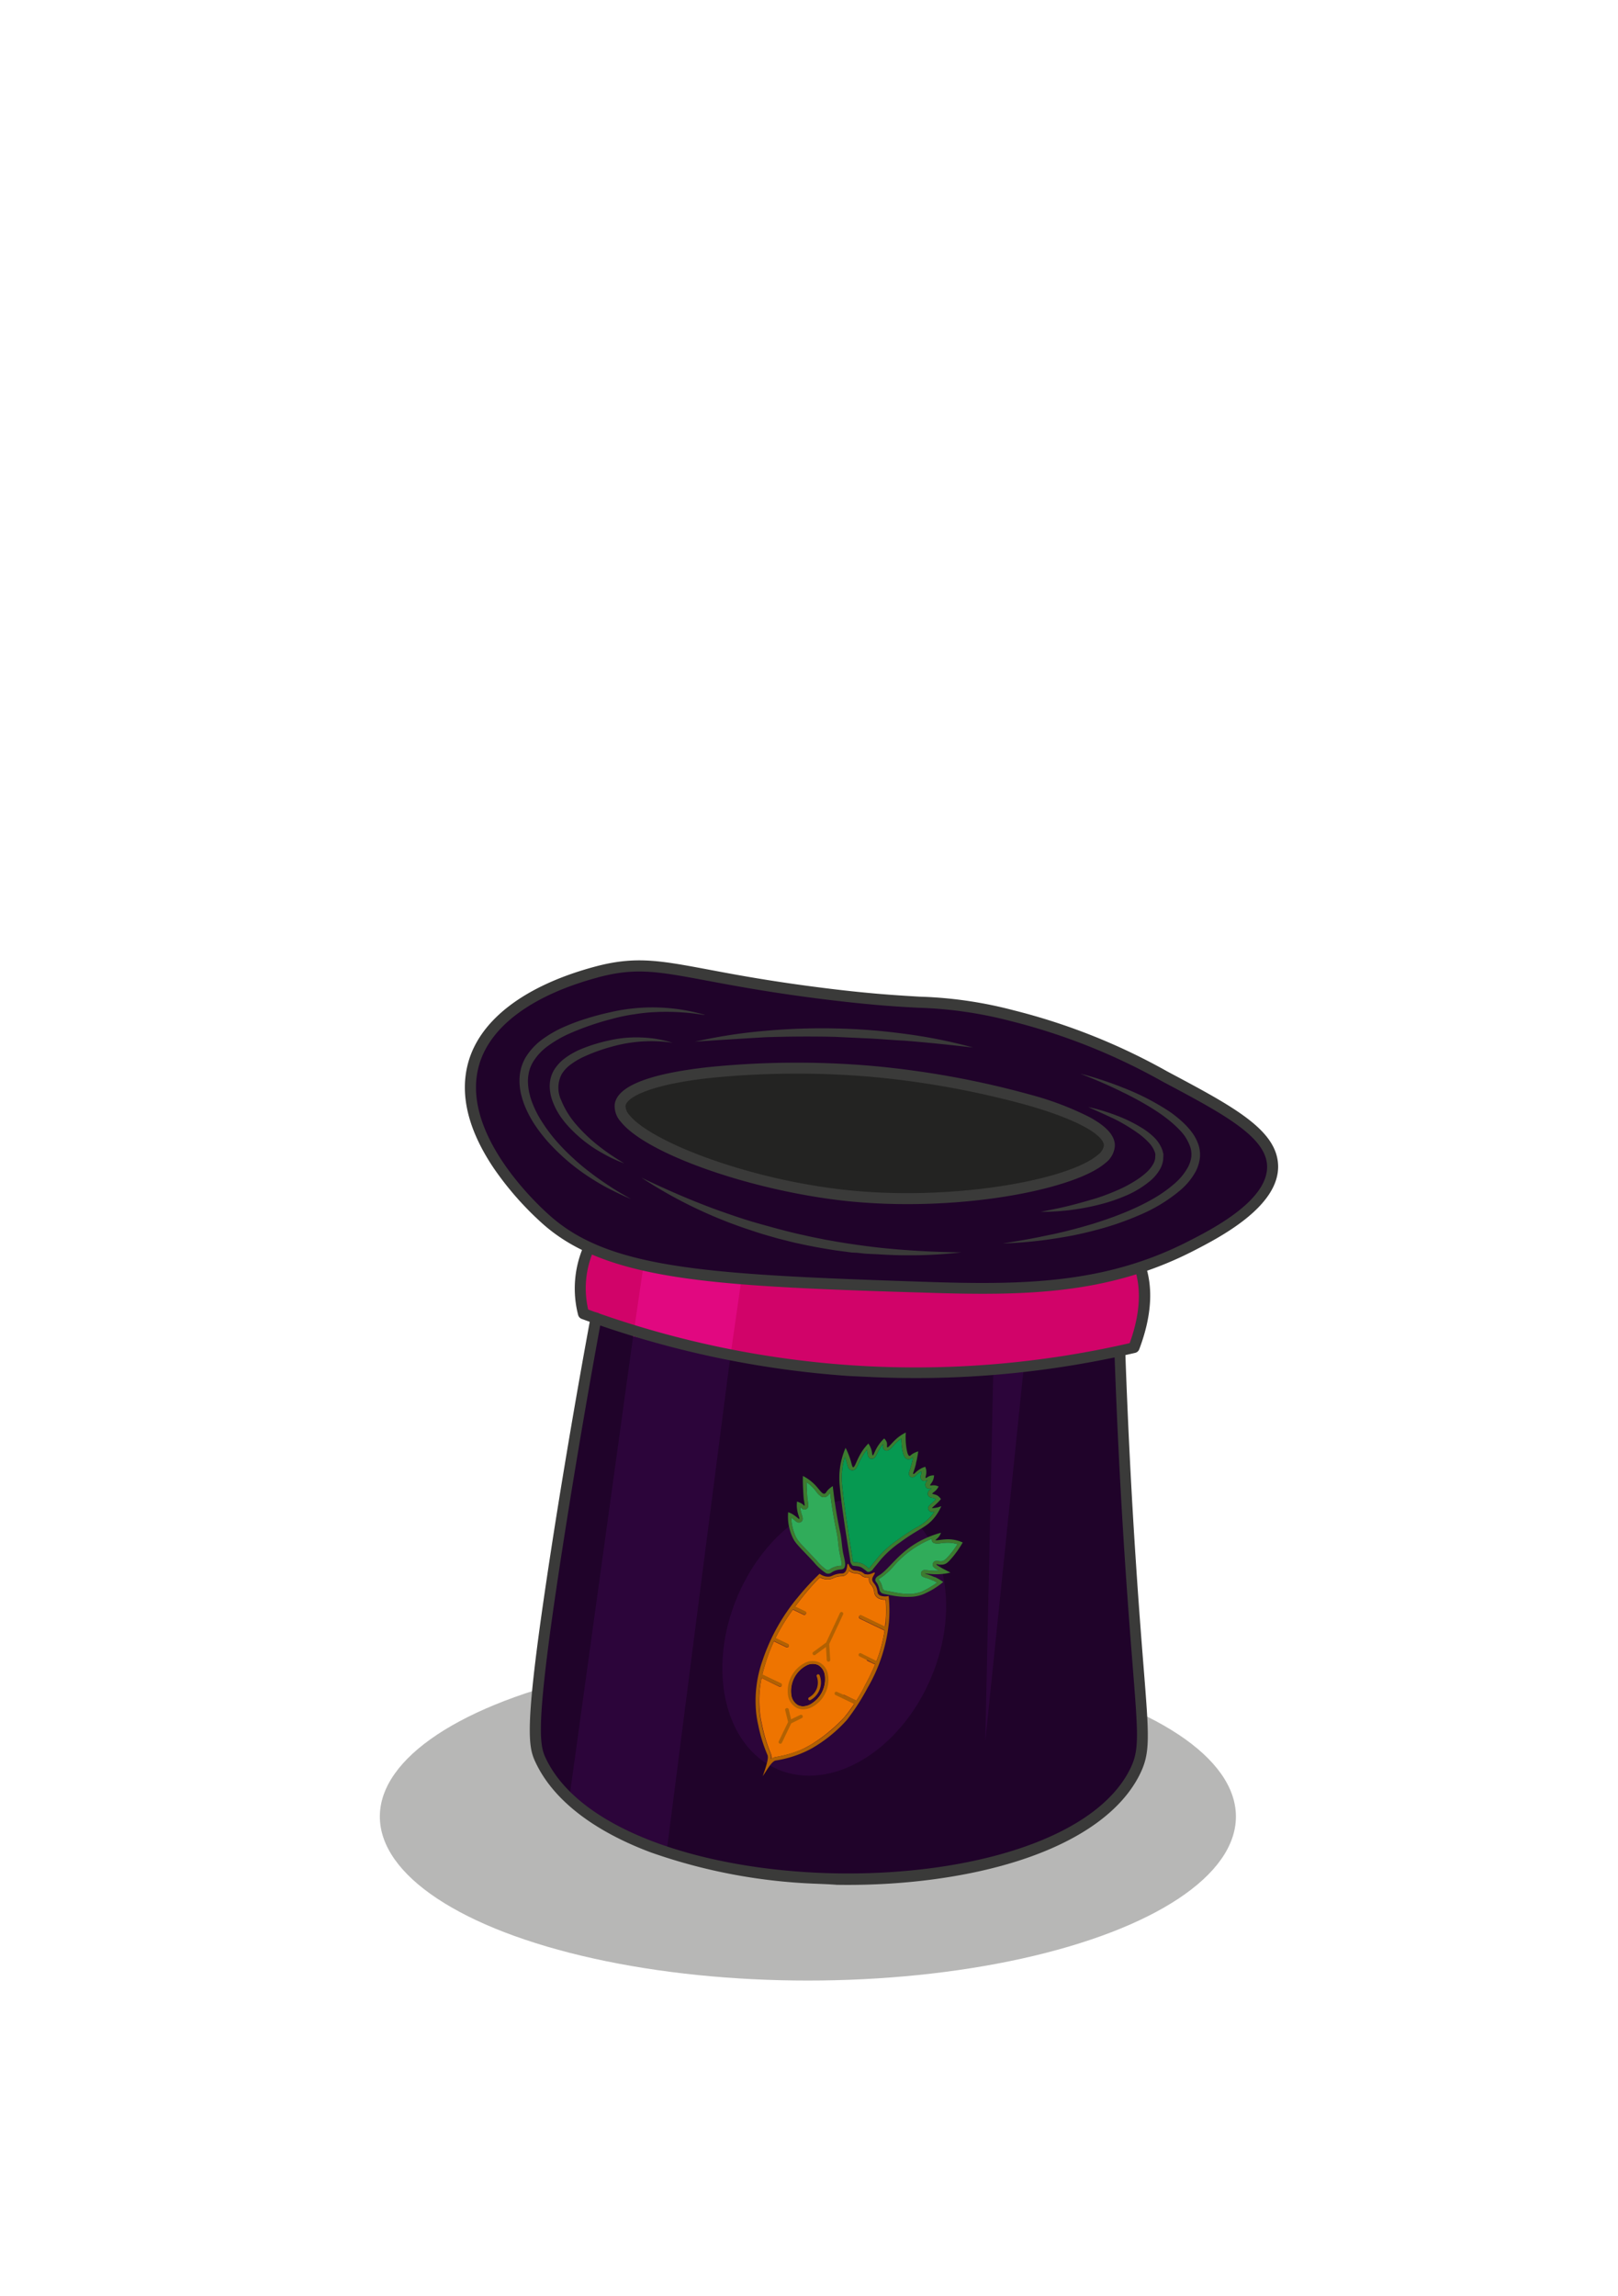 <?xml version="1.0" encoding="UTF-8" standalone="no"?>
<svg
   xmlns:osb="http://www.openswatchbook.org/uri/2009/osb"
   xmlns:dc="http://purl.org/dc/elements/1.1/"
   xmlns:cc="http://creativecommons.org/ns#"
   xmlns:rdf="http://www.w3.org/1999/02/22-rdf-syntax-ns#"
   xmlns:svg="http://www.w3.org/2000/svg"
   xmlns="http://www.w3.org/2000/svg"
   xmlns:sodipodi="http://sodipodi.sourceforge.net/DTD/sodipodi-0.dtd"
   xmlns:inkscape="http://www.inkscape.org/namespaces/inkscape"
   viewBox="0 0 279.685 396.85"
   version="1.1"
   id="svg114"
   sodipodi:docname="a22.svg"
   inkscape:version="1.0.2 (e86c870879, 2021-01-15)"
   width="74mm"
   height="105mm"
   inkscape:export-filename="/home/l3d/Downloads/r2r-Design/testanima/a08.png"
   inkscape:export-xdpi="175.74055"
   inkscape:export-ydpi="175.74055">
  <title
     id="title3954">C3WOC DiVOC Animation</title>
  <sodipodi:namedview
     pagecolor="#ffffff"
     bordercolor="#666666"
     borderopacity="1"
     objecttolerance="10"
     gridtolerance="10"
     guidetolerance="10"
     inkscape:pageopacity="0"
     inkscape:pageshadow="2"
     inkscape:window-width="3836"
     inkscape:window-height="2105"
     id="namedview116"
     showgrid="false"
     inkscape:zoom="4.7894342"
     inkscape:cx="163.3135"
     inkscape:cy="238.98766"
     inkscape:window-x="2560"
     inkscape:window-y="53"
     inkscape:window-maximized="0"
     inkscape:current-layer="layer2"
     units="mm" />
  <defs
     id="defs4">
    <linearGradient
       id="linearGradient3475"
       osb:paint="solid">
      <stop
         style="stop-color:#ff0000;stop-opacity:1;"
         offset="0"
         id="stop3473" />
    </linearGradient>
    <style
       id="style2">.a{fill:#181716;opacity:0.31;}.b{fill:#20032a;}.c{fill:#d10369;}.d{fill:#494546;}.e{fill:#232322;}.f{fill:#3a3a39;}.g{fill:#2c053a;}.h{fill:#e10880;}.i{fill:#5e5a5c;}.j{fill:#737172;}.k{fill:#ee7400;}.l{fill:#3d7c2f;}.m{fill:#b26102;}.n{fill:#30ac5a;}.o{fill:#069951;}</style>
  </defs>
  <g
     inkscape:groupmode="layer"
     id="layer2"
     inkscape:label="bg"
     style="display:inline">
    <ellipse
       class="a"
       cx="139.649"
       cy="313.959"
       rx="73.99"
       ry="28.34"
       id="ellipse6"
       style="opacity:0.31;fill:#181716" />
    <g
       id="g3934"
       inkscape:transform-center-x="18.75037"
       inkscape:transform-center-y="-80.276101"
       transform="rotate(2.676,168.397,368.959)">
      <path
         class="b"
         d="m 96.499,231.049 c -1.22,8.91 -2.81,21.15 -4.43,35.76 -3.89,35.09 -2.92,38.31 -1.67,40.75 13.44,26.25 91.4,23.49 102.84,-2.63 2.11,-4.82 0.77,-7.7 -2.4,-35.48 -1.76,-15.53 -2.9,-28.33 -3.61,-37"
         id="path8"
         style="fill:#20032a" />
      <path
         class="c"
         d="m 94.509,219.479 a 17.64,17.64 0 0 0 -0.2,10.9 166.61,166.61 0 0 0 95.34,1.43 c 1.49,-4.6 2.26,-10 0.05,-14.84 -10.76,-23.6 -86.05,-21.26 -95.19,2.51 z"
         id="path10"
         style="fill:#d10369" />
      <path
         class="d"
         d="m 141.309,201.409 c 19.76,-0.6 42.12,4.1 47.53,15.95 l 0.21,0.5 c 0.55,-0.3 1.14,-0.56 1.72,-0.82 l -0.21,-0.47 c -2.64,-5.79 -9.14,-10.44 -18.79,-13.44 -8.57,-2.67 -19.4,-3.95 -30.52,-3.61 -11.12,0.34 -21.65,2.24 -29.94,5.36 -8.72,3.29 -14.62,7.8 -17.18,13.11 0.56,0.28 1.12,0.56 1.71,0.82 5.38,-11.21 26.47,-16.82 45.47,-17.4 z"
         id="path12"
         style="fill:#494546" />
      <path
         class="b"
         d="m 93.819,171.269 c -3.08,1 -18,5.73 -20.49,16.9 -2.84,12.47 11.61,24.5 13.84,26.3 11.28,9.12 29.55,9.06 65.63,8.58 18.43,-0.24 32.1,-1.32 46,-9.35 4.63,-2.66 13.74,-8 13.31,-14.38 -0.38,-5.63 -8.12,-9.29 -19.29,-14.58 a 106.66,106.66 0 0 0 -26.81,-9.27 c -12.75,-2.59 -14.07,-0.76 -34,-2.4 -23.92,-1.96 -28,-5.06 -38.19,-1.8 z"
         id="path14"
         style="fill:#20032a" />
      <path
         class="e"
         d="m 138.819,207.829 c 21.6,1.26 45,-5.18 44.95,-10.68 -0.05,-5.5 -24,-10.2 -41.34,-11 -18.53,-0.8 -43,2.27 -43.46,7.85 -0.43,5.33 20.64,12.72 39.85,13.83 z"
         id="path16"
         style="fill:#232322" />
      <path
         class="f"
         d="m 144.439,208.939 c -1.89,0 -3.79,-0.05 -5.67,-0.16 -16.41,-1 -34.9,-6.5 -39.57,-11.87 a 4,4 0 0 1 -1.19,-2.94 c 0.26,-3.12 5.55,-5.54 15.75,-7.17 a 151.15,151.15 0 0 1 28.7,-1.54 155.15,155.15 0 0 1 27.35,3.7 52.52,52.52 0 0 1 10.33,3.39 c 3.06,1.5 4.56,3.06 4.57,4.8 a 4.13,4.13 0 0 1 -1.52,3 c -4.73,4.45 -21.53,8.79 -38.75,8.79 z m -5.56,-2.05 c 18.28,1.06 38.14,-3.51 43,-8.14 a 2.51,2.51 0 0 0 0.93,-1.59 c 0,-1.52 -3.55,-4 -13.44,-6.36 a 153.88,153.88 0 0 0 -27,-3.65 149.62,149.62 0 0 0 -28.32,1.52 c -10.26,1.65 -14,4 -14.16,5.46 a 2.41,2.41 0 0 0 0.72,1.53 c 3.92,4.48 21.1,10.23 38.27,11.23 z"
         id="path18"
         style="fill:#3a3a39" />
      <path
         class="g"
         d="m 103.149,232.899 16.86,3.7 q -3.53,43 -7,86 a 67.06,67.06 0 0 1 -17.25,-8.33 z"
         id="path20"
         style="fill:#2c053a" />
      <path
         class="g"
         d="m 165.519,236.529 1.62,64.37 q 1.81,-32.28 3.61,-64.54 z"
         id="path22"
         style="fill:#2c053a" />
      <path
         class="f"
         d="m 139.129,326.889 a 96.64,96.64 0 0 1 -28.86,-4.08 c -10.26,-3.31 -17.45,-8.43 -20.72,-14.81 -0.71,-1.39 -1.28,-3 -1.19,-8.59 0.1,-6.16 1,-16.55 2.77,-32.71 1.33,-11.94 2.82,-24 4.43,-35.78 a 0.95,0.95 0 1 1 1.88,0.26 c -1.61,11.78 -3.1,23.81 -4.42,35.73 -3.69,33.27 -3,37.78 -1.78,40.22 3,5.92 9.81,10.72 19.61,13.87 9,2.89 20.23,4.28 31.76,3.93 11.53,-0.35 22.57,-2.39 31.31,-5.77 9.49,-3.67 15.87,-8.72 18.45,-14.62 1.45,-3.29 1.13,-5.77 -0.37,-17.65 -0.56,-4.45 -1.26,-10 -2.1,-17.34 -1.4,-12.34 -2.62,-24.79 -3.61,-37 a 1,1 0 0 1 0.87,-1 1,1 0 0 1 1,0.87 c 1,12.2 2.2,24.63 3.61,37 0.83,7.35 1.53,12.87 2.09,17.31 1.56,12.31 1.88,14.88 0.23,18.66 -2.79,6.36 -9.53,11.76 -19.51,15.62 -8.93,3.45 -20.28,5.55 -31.94,5.9 -1.16,-0.04 -2.33,-0.02 -3.51,-0.02 z"
         id="path24"
         style="fill:#3a3a39" />
      <path
         class="f"
         d="m 112.799,177.819 a 40.11,40.11 0 0 0 -8.12,-0.15 31.7,31.7 0 0 0 -4,0.58 30.76,30.76 0 0 0 -3.88,1 47.64,47.64 0 0 0 -7.46,3 20.42,20.42 0 0 0 -3.29,2.14 9.59,9.59 0 0 0 -2.45,2.85 6.17,6.17 0 0 0 -0.63,1.71 7.42,7.42 0 0 0 -0.12,1.83 10,10 0 0 0 0.31,1.86 l 0.14,0.46 a 3.53,3.53 0 0 0 0.15,0.46 l 0.17,0.45 0.19,0.45 a 18.43,18.43 0 0 0 2,3.4 27.38,27.38 0 0 0 2.56,3.05 36.27,36.27 0 0 0 2.95,2.72 38.49,38.49 0 0 0 3.23,2.44 c 1.11,0.77 2.26,1.48 3.43,2.17 1.17,0.69 2.38,1.31 3.6,1.93 -1.29,-0.46 -2.55,-1 -3.79,-1.56 -1.24,-0.56 -2.45,-1.22 -3.64,-1.91 a 36.5,36.5 0 0 1 -6.62,-5 26.65,26.65 0 0 1 -2.8,-3.1 19.09,19.09 0 0 1 -2.21,-3.6 l -0.22,-0.49 -0.19,-0.5 c -0.14,-0.33 -0.23,-0.69 -0.34,-1 a 11.13,11.13 0 0 1 -0.38,-2.15 8.8,8.8 0 0 1 0.13,-2.23 7.86,7.86 0 0 1 0.77,-2.13 11,11 0 0 1 2.85,-3.29 19.72,19.72 0 0 1 3.58,-2.25 34.58,34.58 0 0 1 3.83,-1.62 c 1.3,-0.48 2.61,-0.88 3.93,-1.24 a 32.33,32.33 0 0 1 16.34,-0.32 z"
         id="path26"
         style="fill:#3a3a39" />
      <path
         class="f"
         d="m 107.509,182.859 a 25.16,25.16 0 0 0 -10.42,1.15 30.79,30.79 0 0 0 -4.83,2 12.38,12.38 0 0 0 -2.11,1.38 5.91,5.91 0 0 0 -1.54,1.79 5.09,5.09 0 0 0 0.13,4.51 15.06,15.06 0 0 0 2.89,4.18 c 0.6,0.63 1.23,1.22 1.9,1.8 0.67,0.58 1.35,1.11 2.07,1.62 0.72,0.51 1.46,1 2.22,1.46 0.76,0.46 1.53,0.9 2.32,1.33 a 26.51,26.51 0 0 1 -2.52,-0.95 c -0.82,-0.37 -1.62,-0.78 -2.42,-1.21 a 23.34,23.34 0 0 1 -4.41,-3.21 17.42,17.42 0 0 1 -1.88,-2 12.19,12.19 0 0 1 -1.48,-2.4 9.44,9.44 0 0 1 -0.52,-1.35 8.74,8.74 0 0 1 -0.26,-1.46 6.06,6.06 0 0 1 0.09,-1.53 5.38,5.38 0 0 1 0.53,-1.47 7.59,7.59 0 0 1 1.93,-2.23 13.51,13.51 0 0 1 2.4,-1.5 28,28 0 0 1 5.14,-1.85 20.75,20.75 0 0 1 5.42,-0.72 20.47,20.47 0 0 1 5.35,0.66 z"
         id="path28"
         style="fill:#3a3a39" />
      <path
         class="f"
         d="m 178.119,184.899 a 59.93,59.93 0 0 1 7.76,2.16 41.92,41.92 0 0 1 7.4,3.33 19.19,19.19 0 0 1 3.36,2.42 12,12 0 0 1 1.45,1.56 7.71,7.71 0 0 1 1.07,1.93 5.45,5.45 0 0 1 0.32,2.27 7.06,7.06 0 0 1 -0.56,2.19 11.49,11.49 0 0 1 -2.53,3.44 27.44,27.44 0 0 1 -6.81,4.61 50.56,50.56 0 0 1 -7.56,3 c -1.29,0.41 -2.58,0.77 -3.89,1.1 -0.66,0.15 -1.31,0.31 -2,0.45 l -1,0.21 -1,0.2 a 76.84,76.84 0 0 1 -8,1.08 c 2.63,-0.54 5.24,-1.12 7.82,-1.81 l 1,-0.25 1,-0.28 c 0.64,-0.17 1.27,-0.37 1.91,-0.56 l 1.9,-0.61 c 0.63,-0.22 1.26,-0.42 1.89,-0.65 l 0.93,-0.35 0.93,-0.36 c 0.31,-0.11 0.61,-0.24 0.92,-0.37 0.31,-0.13 0.61,-0.24 0.91,-0.38 1.22,-0.52 2.42,-1.08 3.58,-1.69 a 34.67,34.67 0 0 0 3.39,-2 22.27,22.27 0 0 0 3,-2.41 10.4,10.4 0 0 0 2.22,-3 5.6,5.6 0 0 0 0.46,-1.68 4.22,4.22 0 0 0 -0.22,-1.68 7.73,7.73 0 0 0 -2.07,-3 16.38,16.38 0 0 0 -1.47,-1.25 c -0.51,-0.4 -1.05,-0.77 -1.6,-1.13 -1.1,-0.71 -2.26,-1.35 -3.43,-1.95 -1.17,-0.6 -2.39,-1.17 -3.62,-1.69 -2.41,-1.06 -4.92,-2 -7.46,-2.85 z"
         id="path30"
         style="fill:#3a3a39" />
      <path
         class="f"
         d="m 179.789,190.599 a 33,33 0 0 1 4.85,1.2 25.89,25.89 0 0 1 4.64,2 12.1,12.1 0 0 1 2.13,1.5 6,6 0 0 1 1.6,2.3 c 0,0.12 0.07,0.24 0.1,0.36 l 0.05,0.19 v 0.19 a 2.33,2.33 0 0 1 0,0.38 v 0.39 a 4.69,4.69 0 0 1 -0.37,1.45 7.44,7.44 0 0 1 -1.62,2.22 16.82,16.82 0 0 1 -4.16,2.82 30.44,30.44 0 0 1 -4.72,1.82 40.94,40.94 0 0 1 -9.85,1.66 c 1.61,-0.4 3.22,-0.79 4.8,-1.26 1.58,-0.47 3.14,-1 4.67,-1.53 a 38.53,38.53 0 0 0 4.45,-2 21,21 0 0 0 2,-1.23 13.17,13.17 0 0 0 1.83,-1.46 6,6 0 0 0 1.32,-1.75 3,3 0 0 0 0.26,-0.94 v -0.23 c 0,-0.08 0,-0.16 0,-0.23 v -0.12 -0.12 l -0.06,-0.23 a 4.69,4.69 0 0 0 -1.2,-1.76 12.18,12.18 0 0 0 -1.84,-1.46 31.39,31.39 0 0 0 -4.28,-2.32 c -1.52,-0.62 -3.05,-1.23 -4.6,-1.84 z"
         id="path32"
         style="fill:#3a3a39" />
      <path
         class="f"
         d="m 103.219,206.399 c 4.42,1.88 8.89,3.58 13.44,5 2.29,0.69 4.57,1.37 6.89,1.91 2.32,0.54 4.64,1.07 7,1.51 1.17,0.2 2.34,0.42 3.52,0.59 0.59,0.08 1.17,0.19 1.76,0.26 l 1.77,0.23 q 3.56,0.42 7.12,0.66 c 4.76,0.29 9.54,0.32 14.34,0.16 a 80.43,80.43 0 0 1 -14.39,1 h -1.81 c -0.6,0 -1.2,-0.06 -1.8,-0.09 h -0.91 l -0.9,-0.08 -1.8,-0.15 q -3.61,-0.37 -7.18,-1 c -0.59,-0.1 -1.18,-0.23 -1.77,-0.35 l -0.89,-0.18 c -0.3,-0.06 -0.59,-0.12 -0.89,-0.2 -1.17,-0.28 -2.35,-0.54 -3.51,-0.88 l -1.74,-0.49 c -0.58,-0.17 -1.16,-0.34 -1.74,-0.53 -1.15,-0.35 -2.29,-0.75 -3.42,-1.16 a 78.61,78.61 0 0 1 -13.09,-6.21 z"
         id="path34"
         style="fill:#3a3a39" />
      <path
         class="f"
         d="m 111.389,182.489 a 88.23,88.23 0 0 1 11.85,-2.41 108.66,108.66 0 0 1 12.08,-1 104.34,104.34 0 0 1 12.12,0.36 87.65,87.65 0 0 1 12,1.82 c -4,-0.27 -8,-0.51 -12,-0.63 -2,0 -4,-0.1 -6,-0.1 -1,0 -2,0 -3,0 h -1.5 -1.5 q -6,0.15 -12,0.63 c -4.06,0.44 -8.05,0.86 -12.05,1.33 z"
         id="path36"
         style="fill:#3a3a39" />
      <path
         class="h"
         d="m 103.069,233.849 16.94,2.75 1.29,-13.44 -17,-1.8 z"
         id="path38"
         style="fill:#e10880" />
      <path
         class="f"
         d="m 133.559,224.179 c -23.3,0 -37.56,-1.36 -47,-9 a 53.64,53.64 0 0 1 -9,-9.33 c -4.69,-6.36 -6.44,-12.39 -5.18,-17.92 1.71,-7.54 9.22,-13.79 21.13,-17.59 v 0 c 6.83,-2.18 11.11,-1.59 19.62,-0.4 4.69,0.66 10.52,1.47 18.87,2.15 8.58,0.71 13.68,0.77 17.78,0.82 a 71.94,71.94 0 0 1 16.38,1.6 107.39,107.39 0 0 1 27.06,9.34 c 11.69,5.53 19.42,9.19 19.84,15.38 0.47,7.05 -9.52,12.81 -13.78,15.27 -14.58,8.4 -29.06,9.24 -46.49,9.47 -7,0.13 -13.4,0.21 -19.23,0.21 z m -39.74,-52.91 0.29,0.91 c -11.25,3.59 -18.3,9.34 -19.86,16.2 -2.64,11.61 10.76,23.15 13.51,25.35 10.8,8.72 27.74,8.87 65,8.37 17.15,-0.22 31.39,-1.05 45.57,-9.22 4,-2.28 13.23,-7.62 12.83,-13.5 -0.34,-5.07 -8.06,-8.73 -18.75,-13.78 a 105.78,105.78 0 0 0 -26.63,-9.2 71.32,71.32 0 0 0 -16,-1.57 c -4.13,0 -9.27,-0.11 -17.92,-0.81 -8.4,-0.69 -14.26,-1.51 -19,-2.17 -8.48,-1.18 -12.35,-1.72 -18.77,0.33 z"
         id="path40"
         style="fill:#3a3a39" />
      <path
         class="f"
         d="m 189.009,217.859 c 1.48,3.64 1.43,8.06 -0.15,13.17 a 165.27,165.27 0 0 1 -48.14,6.06 165.9,165.9 0 0 1 -45.63,-7.49 16.27,16.27 0 0 1 0.31,-9.81 c 0.13,-0.34 0.28,-0.68 0.44,-1 -0.59,-0.26 -1.15,-0.54 -1.71,-0.82 -0.19,0.38 -0.35,0.76 -0.5,1.15 a 18.29,18.29 0 0 0 -0.24,11.48 1,1 0 0 0 0.63,0.66 167.66,167.66 0 0 0 46.7,7.71 c 1.22,0 2.44,0 3.66,0 a 167.38,167.38 0 0 0 45.52,-6.31 1,1 0 0 0 0.65,-0.62 c 1.89,-5.8 2,-10.86 0.22,-15.06 -0.58,0.32 -1.17,0.62 -1.76,0.88 z"
         id="path42"
         style="fill:#3a3a39" />
      <ellipse
         class="g"
         cx="-217.185"
         cy="230.741"
         rx="24.86"
         ry="18.15"
         transform="rotate(-69.53)"
         id="ellipse44"
         style="fill:#2c053a" />
      <path
         class="j"
         d="m 173.849,190.239 -6.2,-1.68"
         id="path60"
         style="fill:#737172" />
      <path
         class="k"
         d="m 131.059,305.339 a 19.42,19.42 0 0 0 4,-1.29 16.2,16.2 0 0 0 1.8,-1 25.68,25.68 0 0 0 3.15,-2.45 26.5,26.5 0 0 0 2.54,-2.62 c 0.3,-0.39 0.6,-0.8 0.9,-1.26 0.3,-0.46 0.54,-0.82 0.77,-1.22 l -2,-0.86 a 0.3,0.3 0 0 1 -0.16,-0.39 0.31,0.31 0 0 1 0.4,-0.16 l 2.09,0.88 c 0.53,-0.95 1,-1.85 1.33,-2.65 a 40.81,40.81 0 0 0 1.62,-3.76 l -1.34,-0.56 a 0.3,0.3 0 1 1 0.24,-0.55 l 1.29,0.55 a 24.28,24.28 0 0 0 1.17,-5.37 l -4.36,-1.85 a 0.29,0.29 0 0 1 -0.16,-0.39 0.3,0.3 0 0 1 0.39,-0.16 l 4.18,1.77 c 0,-0.3 0,-0.6 0.05,-0.91 a 24.18,24.18 0 0 0 -0.17,-3.8 2.6,2.6 0 0 1 -1.19,-0.14 1.61,1.61 0 0 1 -0.5,-0.35 1.37,1.37 0 0 1 -0.35,-0.78 2.58,2.58 0 0 0 -0.18,-0.58 2.38,2.38 0 0 0 -0.4,-0.59 1.47,1.47 0 0 1 -0.44,-0.91 1.9,1.9 0 0 1 0,-0.34 2,2 0 0 1 -0.64,0 1.33,1.33 0 0 1 -0.71,-0.32 1.35,1.35 0 0 0 -0.32,-0.19 h -0.1 a 1.51,1.51 0 0 0 -0.61,-0.1 1.8,1.8 0 0 1 -0.7,-0.13 l -0.23,-0.12 a 1.33,1.33 0 0 1 -0.19,-0.14 1.57,1.57 0 0 1 -0.51,0.73 1.28,1.28 0 0 1 -0.77,0.27 3.3,3.3 0 0 0 -0.65,0.11 3.46,3.46 0 0 0 -0.67,0.26 2.27,2.27 0 0 1 -0.69,0.26 2.84,2.84 0 0 1 -1.62,-0.22 h -0.09 a 42.12,42.12 0 0 0 -3.13,3.93 c -0.27,0.39 -0.58,0.82 -0.9,1.3 l 1.76,0.74 a 0.305,0.305 0 1 1 -0.24,0.56 l -1.86,-0.79 a 32.71,32.71 0 0 0 -2.79,5.08 l 2.19,0.92 a 0.3,0.3 0 0 1 0.16,0.39 0.3,0.3 0 0 1 -0.4,0.16 l -2.18,-0.92 a 29.25,29.25 0 0 0 -1.23,3.64 c -0.15,0.6 -0.35,1.35 -0.51,2.22 l 3.26,1.36 a 0.3,0.3 0 0 1 0.16,0.4 0.3,0.3 0 0 1 -0.39,0.16 l -3.12,-1.36 a 18.33,18.33 0 0 0 -0.16,4.83 17,17 0 0 0 0.59,3.19 26.41,26.41 0 0 0 1.78,5 1.74,1.74 0 0 1 0.15,0.9 1.45,1.45 0 0 1 0.69,-0.38 z m 2.2,-10.81 a 5,5 0 0 1 2.31,-5.21 2.33,2.33 0 0 1 2.06,-0.22 v 0 a 2.38,2.38 0 0 1 1.26,1.69 5,5 0 0 1 -2.32,5.21 2.72,2.72 0 0 1 -1.24,0.37 1.9,1.9 0 0 1 -0.82,-0.15 v 0 a 2.37,2.37 0 0 1 -1.25,-1.69 z"
         id="path62"
         style="fill:#ee7400" />
      <path
         class="l"
         d="m 148.429,275.599 a 0.5,0.5 0 0 1 -0.2,-0.13 c 0,0 0,-0.06 -0.09,-0.22 a 3.71,3.71 0 0 0 -0.28,-0.76 4.44,4.44 0 0 0 -0.41,-0.61 v -0.07 a 1.06,1.06 0 0 1 0.27,-0.22 v 0 a 11,11 0 0 0 2.14,-2.1 17.28,17.28 0 0 1 6.43,-5.09 0.64,0.64 0 0 0 0,0.33 0.62,0.62 0 0 0 0.37,0.39 2.09,2.09 0 0 0 1.11,0 9.87,9.87 0 0 1 1.32,-0.17 5.87,5.87 0 0 1 1.66,0.18 15.75,15.75 0 0 1 -1.17,1.79 c -0.79,1.06 -1.11,1.2 -1.37,1.26 a 1.84,1.84 0 0 1 -0.66,0 c -0.17,0 -0.7,-0.09 -0.87,0.4 -0.17,0.49 0,0.76 1.11,1.28 h -0.14 a 12.48,12.48 0 0 1 -1.89,0 h -0.36 a 0.63,0.63 0 0 0 -0.72,0.53 0.6,0.6 0 0 0 0.39,0.66 2.93,2.93 0 0 0 0.38,0.12 8.58,8.58 0 0 1 1.34,0.43 h 0.08 c 0.27,0.12 0.53,0.26 0.66,0.33 -0.3,0.24 -0.6,0.46 -0.92,0.68 a 15.38,15.38 0 0 1 -1.66,1 5.63,5.63 0 0 1 -1,0.33 5.55,5.55 0 0 1 -1.07,0.17 12.12,12.12 0 0 1 -2.53,-0.15 l -1.53,-0.21 v 0 a 1.07,1.07 0 0 1 -0.39,-0.09 m -0.24,0.56 a 2,2 0 0 0 0.58,0.13 c 0.62,0.1 1.15,0.17 1.54,0.22 a 14.06,14.06 0 0 0 2.7,0.03 6,6 0 0 0 1.18,-0.19 6.17,6.17 0 0 0 1.06,-0.37 14.81,14.81 0 0 0 1.74,-1 13.55,13.55 0 0 0 1.6,-1.27 c -0.19,-0.12 -0.41,-0.26 -0.65,-0.39 0,0 -0.39,-0.21 -0.79,-0.38 h -0.09 a 14.24,14.24 0 0 0 -1.72,-0.54 v 0 c 0,-0.07 1.1,0.13 2.42,0 a 9.17,9.17 0 0 0 2,-0.38 c -2,-0.89 -2.53,-1.21 -2.5,-1.31 0.03,-0.1 0.51,0.11 1.11,0 0.6,-0.11 0.9,-0.41 1.71,-1.47 a 18,18 0 0 0 1.56,-2.51 6.27,6.27 0 0 0 -2.55,-0.43 c -1,0.05 -2,0.33 -2.18,0.25 0,-0.09 0.27,-0.21 0.56,-0.62 a 2.14,2.14 0 0 0 0.33,-0.7 15.89,15.89 0 0 0 -1.63,0.61 c -5.21,2.25 -6.78,6 -8.75,7.27 -0.13,0.09 -0.55,0.35 -0.57,0.73 -0.02,0.38 0.25,0.39 0.54,1 0.29,0.61 0.19,0.81 0.47,1.11 a 1.21,1.21 0 0 0 0.4,0.28 z"
         id="path64"
         style="fill:#3d7c2f" />
      <path
         class="l"
         d="m 138.429,272.669 v 0 a 8.84,8.84 0 0 1 -1.85,-1.56 l -0.16,-0.15 -1.49,-1.44 c -1.51,-1.44 -1.87,-1.78 -2.28,-2.61 a 9.08,9.08 0 0 1 -0.66,-1.9 8.23,8.23 0 0 1 -0.15,-1.11 4.29,4.29 0 0 1 0.66,0.46 1.47,1.47 0 0 0 0.39,0.26 0.63,0.63 0 0 0 0.64,-0.05 c 0.46,-0.31 0.27,-0.82 0.13,-1.19 a 5.75,5.75 0 0 1 -0.33,-1.11 2.89,2.89 0 0 1 0,-0.29 l 0.08,0.06 0.14,0.11 a 0.64,0.64 0 0 0 0.25,0.18 0.64,0.64 0 0 0 0.47,0 c 0.54,-0.22 0.43,-0.76 0.29,-1.39 0,-0.16 -0.07,-0.34 -0.1,-0.52 -0.03,-0.18 -0.07,-0.58 -0.14,-1.27 q -0.08,-0.75 -0.12,-1.5 a 7.15,7.15 0 0 1 1.13,0.89 c 0.21,0.2 0.39,0.4 0.57,0.6 a 3.3,3.3 0 0 0 1,0.9 1,1 0 0 0 0.69,0 1,1 0 0 0 0.57,-0.51 l 0.17,-0.25 c 0.47,2.71 1,5 1.46,6.8 0.16,0.61 0.26,1.24 0.37,1.9 a 16.23,16.23 0 0 0 0.4,2 l 0.06,0.25 a 8.3,8.3 0 0 1 0.27,1.13 0.81,0.81 0 0 1 0,0.43 h -0.15 a 3.38,3.38 0 0 0 -1,0.24 3.25,3.25 0 0 0 -0.84,0.47 0.82,0.82 0 0 1 -0.2,0.12 0.34,0.34 0 0 1 -0.26,0 m -0.23,0.55 a 0.93,0.93 0 0 0 0.67,0.06 c 0.32,-0.1 0.43,-0.35 1.08,-0.6 0.65,-0.25 1.06,-0.13 1.32,-0.37 0.47,-0.43 0.13,-1.46 -0.14,-2.42 -0.35,-1.29 -0.41,-2.64 -0.77,-3.92 a 78.09,78.09 0 0 1 -1.62,-7.81 3.58,3.58 0 0 0 -0.74,0.63 c -0.39,0.44 -0.39,0.66 -0.6,0.73 a 0.34,0.34 0 0 1 -0.26,0 c -0.38,-0.16 -0.82,-0.8 -1.43,-1.38 a 7.83,7.83 0 0 0 -2.21,-1.49 c 0,0.82 0.08,1.68 0.17,2.59 0.07,0.7 0.11,1.06 0.15,1.32 0.12,0.63 0.28,1.2 0.18,1.24 v 0 c 0,0 -0.1,-0.1 -0.26,-0.22 a 2,2 0 0 0 -0.38,-0.23 l -0.17,-0.07 a 4.24,4.24 0 0 0 -0.5,-0.17 4.53,4.53 0 0 0 0.06,1.28 c 0.17,1 0.59,1.61 0.46,1.7 -0.13,0.09 0,0 -0.08,0 a 9.81,9.81 0 0 0 -1.15,-0.78 l -0.26,-0.12 c -0.19,-0.08 -0.36,-0.13 -0.48,-0.17 a 8.82,8.82 0 0 0 0.18,2.14 9,9 0 0 0 0.7,2 c 0.58,1.18 1.07,1.48 3.9,4.22 a 9.46,9.46 0 0 0 2.19,1.83 z"
         id="path66"
         style="fill:#3d7c2f" />
      <path
         class="l"
         d="m 143.009,271.079 c 0,0 0,0 -0.06,0 a 0.78,0.78 0 0 1 -0.21,-0.55 v -0.08 c 0,-0.08 -1.83,-8.46 -2.39,-12.64 a 13.38,13.38 0 0 1 -0.09,-2.87 12.41,12.41 0 0 1 0.34,-2 l 0.19,0.49 c 0.11,0.29 0.19,0.54 0.25,0.74 0.17,0.51 0.28,0.86 0.65,1 v 0 a 0.86,0.86 0 0 0 0.23,0.06 c 0.62,0 0.84,-0.54 1.1,-1.21 a 12.41,12.41 0 0 1 1,-2 c 0.11,-0.16 0.22,-0.33 0.34,-0.49 a 1.21,1.21 0 0 1 0,0.14 3.11,3.11 0 0 1 0.16,0.64 0.88,0.88 0 0 0 0.47,0.75 h 0.15 c 0.56,0.1 0.78,-0.42 1,-0.91 a 8.82,8.82 0 0 1 0.66,-1.29 c 0.09,-0.14 0.18,-0.28 0.28,-0.41 a 1.23,1.23 0 0 1 0,0.27 0.77,0.77 0 0 0 0.37,0.78 v 0 c 0.53,0.22 0.88,-0.2 1.36,-0.78 0.22,-0.25 0.46,-0.54 0.73,-0.81 a 7.16,7.16 0 0 1 0.65,-0.57 c 0,0.32 0.06,0.64 0.1,1 0.28,1.91 0.66,2.32 1,2.47 a 0.58,0.58 0 0 0 0.26,0.06 0.84,0.84 0 0 0 0.66,-0.29 l 0.11,-0.1 c 0,0.12 0,0.24 0,0.35 0,0.11 -0.07,0.43 -0.11,0.65 -0.1,0.52 -0.21,0.91 -0.29,1.2 -0.13,0.45 -0.27,0.95 0.21,1.22 v 0 0 c 0.43,0.18 0.73,-0.14 0.93,-0.35 a 4.34,4.34 0 0 1 0.6,-0.53 l 0.28,-0.19 a 0.45,0.45 0 0 1 0,0.11 2,2 0 0 1 -0.06,0.51 0.86,0.86 0 0 0 0.29,1 h 0.08 a 0.81,0.81 0 0 0 0.82,-0.18 v 0 a 1.38,1.38 0 0 1 -0.14,0.24 0.86,0.86 0 0 0 -0.11,1 0.8,0.8 0 0 0 0.29,0.23 0.94,0.94 0 0 0 0.57,0 h 0.14 l -0.2,0.17 a 0.85,0.85 0 0 0 -0.41,0.86 0.74,0.74 0 0 0 0.42,0.48 1.23,1.23 0 0 0 0.38,0.08 1.36,1.36 0 0 1 0.43,0.11 0.94,0.94 0 0 1 0.22,0.12 7.83,7.83 0 0 1 -0.74,0.78 l -0.08,0.07 c -0.24,0.22 -0.6,0.56 -0.38,1 a 0.66,0.66 0 0 0 0.33,0.31 1.08,1.08 0 0 0 0.69,0 l -0.27,0.43 a 8.05,8.05 0 0 1 -2.7,2.44 34.85,34.85 0 0 0 -3.11,2.27 17.52,17.52 0 0 0 -3.25,3.17 l -1.24,1.67 v 0 0 c -0.13,0.22 -0.24,0.3 -0.3,0.31 a 1.72,1.72 0 0 1 -0.2,-0.16 3.44,3.44 0 0 0 -0.88,-0.56 v 0 a 3.3,3.3 0 0 0 -1.21,-0.22 1.18,1.18 0 0 1 -0.37,0 v 0 m -0.23,0.56 c 0.41,0.17 0.87,0 1.58,0.26 v 0 a 8.22,8.22 0 0 1 1.1,0.73 0.68,0.68 0 0 0 0.29,0 1.13,1.13 0 0 0 0.74,-0.6 l 1.24,-1.67 a 17.52,17.52 0 0 1 3.15,-3.07 c 3.24,-2.65 4.54,-2.76 5.93,-4.84 a 9.41,9.41 0 0 0 0.9,-1.74 4.64,4.64 0 0 1 -1.58,0.41 v 0 c 0,-0.07 0.13,-0.2 0.33,-0.4 a 9.83,9.83 0 0 0 1.12,-1.23 1.89,1.89 0 0 0 -0.77,-0.66 v 0 a 7.4,7.4 0 0 0 -0.81,-0.19 0.11,0.11 0 0 1 0.07,-0.03 c 0,-0.13 0.25,-0.24 0.55,-0.57 a 2.4,2.4 0 0 0 0.47,-0.74 h -0.1 a 2,2 0 0 0 -0.64,-0.14 c -0.38,0 -0.62,0.09 -0.72,0.05 v 0 c -0.08,-0.12 0.22,-0.37 0.41,-0.85 a 2.53,2.53 0 0 0 0.17,-0.91 1.84,1.84 0 0 0 -0.79,0.16 c -0.37,0.17 -0.54,0.4 -0.63,0.35 v 0 c -0.12,-0.07 0.08,-0.45 0.06,-1 a 2.16,2.16 0 0 0 -0.24,-0.92 3.85,3.85 0 0 0 -1,0.52 c -0.59,0.42 -0.84,0.86 -1,0.82 v 0 c -0.12,-0.07 0.16,-0.64 0.38,-1.79 0,-0.23 0.07,-0.41 0.11,-0.67 0.08,-0.52 0.14,-1 0.18,-1.49 a 3.19,3.19 0 0 0 -0.35,0.14 c 0,0 -0.2,0.09 -0.39,0.2 -0.51,0.29 -0.56,0.51 -0.72,0.51 h -0.06 c -0.39,-0.16 -0.61,-1.69 -0.66,-2 a 12.77,12.77 0 0 1 -0.12,-2 7.13,7.13 0 0 0 -1.65,1.24 c -0.72,0.72 -1.23,1.54 -1.43,1.46 v 0 c -0.11,-0.06 0,-0.38 -0.11,-0.82 a 1.63,1.63 0 0 0 -0.5,-0.68 7.39,7.39 0 0 0 -0.84,1.07 c -0.66,1 -0.84,2 -1,1.93 v 0 c -0.11,-0.05 -0.08,-0.45 -0.29,-1 a 3.91,3.91 0 0 0 -0.55,-1 9.67,9.67 0 0 0 -0.92,1.22 c -1,1.63 -1.17,3 -1.53,3 v 0 c -0.18,-0.08 -0.25,-0.55 -0.57,-1.41 a 13.32,13.32 0 0 0 -0.88,-1.88 13.08,13.08 0 0 0 -0.81,3.56 13.22,13.22 0 0 0 0.1,3 c 0.55,4.16 2.32,12.35 2.4,12.69 a 1.39,1.39 0 0 0 0.39,0.94 1.11,1.11 0 0 0 0.24,0.16 z"
         id="path68"
         style="fill:#3d7c2f" />
      <path
         class="m"
         d="m 132.359,297.249 0.57,1.95 -1.45,3.4 a 0.29,0.29 0 0 0 0.16,0.39 0.29,0.29 0 0 0 0.39,-0.16 l 1.45,-3.42 1.79,-1 a 0.29,0.29 0 0 0 0.12,-0.4 0.27,0.27 0 0 0 -0.14,-0.14 0.34,0.34 0 0 0 -0.26,0 l -1.56,0.83 -0.49,-1.7 a 0.32,0.32 0 0 0 -0.17,-0.19 0.35,0.35 0 0 0 -0.2,0 0.3,0.3 0 0 0 -0.21,0.44 z"
         id="path70"
         style="fill:#b26102" />
      <path
         class="m"
         d="m 136.689,287.359 a 0.29,0.29 0 0 0 0.42,0 l 1.76,-1.42 0.24,2.25 a 0.3,0.3 0 0 0 0.33,0.26 0.29,0.29 0 0 0 0.27,-0.33 l -0.3,-2.72 2.15,-5.22 a 0.3,0.3 0 0 0 -0.16,-0.39 0.3,0.3 0 0 0 -0.39,0.16 l -2.15,5.22 -2.13,1.73 a 0.29,0.29 0 0 0 -0.04,0.46 z"
         id="path72"
         style="fill:#b26102" />
      <path
         class="n"
         d="m 148.429,275.599 a 0.5,0.5 0 0 1 -0.2,-0.13 c 0,0 0,-0.06 -0.09,-0.22 a 3.71,3.71 0 0 0 -0.28,-0.76 4.44,4.44 0 0 0 -0.41,-0.61 v -0.07 a 1.06,1.06 0 0 1 0.27,-0.22 v 0 a 11,11 0 0 0 2.14,-2.1 17.28,17.28 0 0 1 6.43,-5.09 0.64,0.64 0 0 0 0,0.33 0.62,0.62 0 0 0 0.37,0.39 2.09,2.09 0 0 0 1.11,0 9.87,9.87 0 0 1 1.32,-0.17 5.87,5.87 0 0 1 1.66,0.18 15.75,15.75 0 0 1 -1.17,1.79 c -0.79,1.06 -1.11,1.2 -1.37,1.26 a 1.84,1.84 0 0 1 -0.66,0 c -0.17,0 -0.7,-0.09 -0.87,0.4 -0.17,0.49 0,0.76 1.11,1.28 h -0.14 a 12.48,12.48 0 0 1 -1.89,0 h -0.36 a 0.63,0.63 0 0 0 -0.72,0.53 0.6,0.6 0 0 0 0.39,0.66 2.93,2.93 0 0 0 0.38,0.12 8.58,8.58 0 0 1 1.34,0.43 h 0.08 c 0.27,0.12 0.53,0.26 0.66,0.33 -0.3,0.24 -0.6,0.46 -0.92,0.68 a 15.38,15.38 0 0 1 -1.66,1 5.63,5.63 0 0 1 -1,0.33 5.55,5.55 0 0 1 -1.07,0.17 12.12,12.12 0 0 1 -2.53,-0.15 l -1.53,-0.21 v 0 a 1.07,1.07 0 0 1 -0.39,-0.09"
         id="path74"
         style="fill:#30ac5a" />
      <path
         class="o"
         d="m 143.009,271.079 c 0,0 0,0 -0.06,0 a 0.78,0.78 0 0 1 -0.21,-0.55 v -0.08 c 0,-0.08 -1.83,-8.46 -2.39,-12.64 a 13.38,13.38 0 0 1 -0.09,-2.87 12.41,12.41 0 0 1 0.34,-2 l 0.19,0.49 c 0.11,0.29 0.19,0.54 0.25,0.74 0.17,0.51 0.28,0.86 0.65,1 v 0 a 0.86,0.86 0 0 0 0.23,0.06 c 0.62,0 0.84,-0.54 1.1,-1.21 a 12.41,12.41 0 0 1 1,-2 c 0.11,-0.16 0.22,-0.33 0.34,-0.49 a 1.21,1.21 0 0 1 0,0.14 3.11,3.11 0 0 1 0.16,0.64 0.88,0.88 0 0 0 0.47,0.75 h 0.15 c 0.56,0.1 0.78,-0.42 1,-0.91 a 8.82,8.82 0 0 1 0.66,-1.29 c 0.09,-0.14 0.18,-0.28 0.28,-0.41 a 1.23,1.23 0 0 1 0,0.27 0.77,0.77 0 0 0 0.37,0.78 v 0 c 0.53,0.22 0.88,-0.2 1.36,-0.78 0.22,-0.25 0.46,-0.54 0.73,-0.81 a 7.16,7.16 0 0 1 0.65,-0.57 c 0,0.32 0.06,0.64 0.1,1 0.28,1.91 0.66,2.32 1,2.47 a 0.58,0.58 0 0 0 0.26,0.06 0.84,0.84 0 0 0 0.66,-0.29 l 0.11,-0.1 c 0,0.12 0,0.24 0,0.35 0,0.11 -0.07,0.43 -0.11,0.65 -0.1,0.52 -0.21,0.91 -0.29,1.2 -0.13,0.45 -0.27,0.95 0.21,1.22 v 0 0 c 0.43,0.18 0.73,-0.14 0.93,-0.35 a 4.34,4.34 0 0 1 0.6,-0.53 l 0.28,-0.19 a 0.45,0.45 0 0 1 0,0.11 2,2 0 0 1 -0.06,0.51 0.86,0.86 0 0 0 0.29,1 h 0.08 a 0.81,0.81 0 0 0 0.82,-0.18 v 0 a 1.38,1.38 0 0 1 -0.14,0.24 0.86,0.86 0 0 0 -0.11,1 0.8,0.8 0 0 0 0.29,0.23 0.94,0.94 0 0 0 0.57,0 h 0.14 l -0.2,0.17 a 0.85,0.85 0 0 0 -0.41,0.86 0.74,0.74 0 0 0 0.42,0.48 1.23,1.23 0 0 0 0.38,0.08 1.36,1.36 0 0 1 0.43,0.11 0.94,0.94 0 0 1 0.22,0.12 7.83,7.83 0 0 1 -0.74,0.78 l -0.08,0.07 c -0.24,0.22 -0.6,0.56 -0.38,1 a 0.66,0.66 0 0 0 0.33,0.31 1.08,1.08 0 0 0 0.69,0 l -0.27,0.43 a 8.05,8.05 0 0 1 -2.7,2.44 34.85,34.85 0 0 0 -3.11,2.27 17.52,17.52 0 0 0 -3.25,3.17 l -1.24,1.67 v 0 0 c -0.13,0.22 -0.24,0.3 -0.3,0.31 a 1.72,1.72 0 0 1 -0.2,-0.16 3.44,3.44 0 0 0 -0.88,-0.56 v 0 a 3.3,3.3 0 0 0 -1.21,-0.22 1.18,1.18 0 0 1 -0.37,0 v 0"
         id="path76"
         style="fill:#069951" />
      <path
         class="m"
         d="m 139.089,293.999 a 5.17,5.17 0 0 0 0.37,-3.25 2.89,2.89 0 0 0 -1.59,-2.09 v 0 a 2.94,2.94 0 0 0 -2.58,0.23 5.46,5.46 0 0 0 -2.58,5.71 2.93,2.93 0 0 0 1.6,2.09 v 0 a 2.61,2.61 0 0 0 1.07,0.2 3.35,3.35 0 0 0 1.51,-0.44 5.16,5.16 0 0 0 2.2,-2.45 z m -2.49,2 a 2.72,2.72 0 0 1 -1.24,0.37 1.9,1.9 0 0 1 -0.82,-0.15 v 0 a 2.37,2.37 0 0 1 -1.25,-1.69 5,5 0 0 1 2.31,-5.21 2.33,2.33 0 0 1 2.06,-0.22 v 0 a 2.38,2.38 0 0 1 1.26,1.69 5,5 0 0 1 -2.32,5.21 z"
         id="path78"
         style="fill:#b26102" />
      <path
         class="n"
         d="m 138.429,272.669 v 0 a 8.84,8.84 0 0 1 -1.85,-1.56 l -0.16,-0.15 -1.49,-1.44 c -1.51,-1.44 -1.87,-1.78 -2.28,-2.61 a 9.08,9.08 0 0 1 -0.66,-1.9 8.23,8.23 0 0 1 -0.15,-1.11 4.29,4.29 0 0 1 0.66,0.46 1.47,1.47 0 0 0 0.39,0.26 0.63,0.63 0 0 0 0.64,-0.05 c 0.46,-0.31 0.27,-0.82 0.13,-1.19 a 5.75,5.75 0 0 1 -0.33,-1.11 2.89,2.89 0 0 1 0,-0.29 l 0.08,0.06 0.14,0.11 a 0.64,0.64 0 0 0 0.25,0.18 0.64,0.64 0 0 0 0.47,0 c 0.54,-0.22 0.43,-0.76 0.29,-1.39 0,-0.16 -0.07,-0.34 -0.1,-0.52 -0.03,-0.18 -0.07,-0.58 -0.14,-1.27 q -0.08,-0.75 -0.12,-1.5 a 7.15,7.15 0 0 1 1.13,0.89 c 0.21,0.2 0.39,0.4 0.57,0.6 a 3.3,3.3 0 0 0 1,0.9 1,1 0 0 0 0.69,0 1,1 0 0 0 0.57,-0.51 l 0.17,-0.25 c 0.47,2.71 1,5 1.46,6.8 0.16,0.61 0.26,1.24 0.37,1.9 a 16.23,16.23 0 0 0 0.4,2 l 0.06,0.25 a 8.3,8.3 0 0 1 0.27,1.13 0.81,0.81 0 0 1 0,0.43 h -0.15 a 3.38,3.38 0 0 0 -1,0.24 3.25,3.25 0 0 0 -0.84,0.47 0.82,0.82 0 0 1 -0.2,0.12 0.34,0.34 0 0 1 -0.26,0"
         id="path80"
         style="fill:#30ac5a" />
      <path
         class="m"
         d="m 137.549,290.809 a 0.39,0.39 0 0 1 0.1,-0.08 0.28,0.28 0 0 1 0.35,0.14 3.47,3.47 0 0 1 -1.38,4.36 0.27,0.27 0 0 1 -0.36,-0.09 0.27,0.27 0 0 1 0.09,-0.36 3,3 0 0 0 1.29,-1.66 3,3 0 0 0 -0.12,-2 0.24,0.24 0 0 1 0.03,-0.31 z"
         id="path82"
         style="fill:#b26102" />
      <path
         class="m"
         d="m 131.169,305.929 a 19.52,19.52 0 0 0 4.09,-1.33 17.22,17.22 0 0 0 2,-1.06 24.39,24.39 0 0 0 3.1,-2.35 24.77,24.77 0 0 0 2.71,-2.83 38.39,38.39 0 0 0 3.34,-5.76 27.84,27.84 0 0 0 3.13,-11.46 24.37,24.37 0 0 0 -0.26,-4.51 2.61,2.61 0 0 1 -1.46,0 0.93,0.93 0 0 1 -0.31,-0.21 c -0.26,-0.29 -0.11,-0.53 -0.42,-1.2 -0.31,-0.67 -0.74,-0.81 -0.78,-1.3 -0.04,-0.49 0.52,-1.06 0.38,-1.22 v 0 c -0.18,-0.08 -0.75,0.48 -1.48,0.36 h -0.21 a 5.71,5.71 0 0 0 -0.69,-0.42 h -0.12 c -0.66,-0.24 -0.92,-0.06 -1.28,-0.22 l -0.15,-0.07 c -0.51,-0.32 -0.59,-0.89 -0.74,-0.95 v 0 c -0.26,0 0,1.11 -0.6,1.58 -0.28,0.22 -0.43,0.06 -1.2,0.27 -0.77,0.21 -0.85,0.42 -1.32,0.51 a 2.27,2.27 0 0 1 -1.28,-0.18 4.83,4.83 0 0 1 -0.45,-0.23 43.92,43.92 0 0 0 -3.57,4.25 33.74,33.74 0 0 0 -5.59,11.23 20.7,20.7 0 0 0 -0.8,7.86 17.58,17.58 0 0 0 0.6,3.3 26.05,26.05 0 0 0 1.83,5.07 c 0.24,0.51 -0.06,1.76 -0.65,3.69 0.73,-1.15 1.44,-2.72 2.18,-2.82 z m -1,-1.13 a 26.41,26.41 0 0 1 -1.78,-5 17,17 0 0 1 -0.59,-3.19 18.33,18.33 0 0 1 0.21,-4.81 l 3.15,1.34 a 0.3,0.3 0 0 0 0.39,-0.16 0.3,0.3 0 0 0 -0.16,-0.4 l -3.27,-1.38 c 0.16,-0.87 0.36,-1.62 0.51,-2.22 a 29.25,29.25 0 0 1 1.23,-3.64 l 2.18,0.92 a 0.3,0.3 0 0 0 0.4,-0.16 0.3,0.3 0 0 0 -0.16,-0.39 l -2.19,-0.92 a 32.71,32.71 0 0 1 2.79,-5.08 l 1.86,0.79 a 0.305,0.305 0 1 0 0.24,-0.56 l -1.76,-0.74 c 0.32,-0.48 0.63,-0.91 0.9,-1.3 a 42.12,42.12 0 0 1 3.13,-3.93 h 0.09 a 2.84,2.84 0 0 0 1.62,0.22 2.27,2.27 0 0 0 0.69,-0.26 3.46,3.46 0 0 1 0.67,-0.26 3.3,3.3 0 0 1 0.65,-0.11 1.28,1.28 0 0 0 0.77,-0.27 1.57,1.57 0 0 0 0.51,-0.73 1.33,1.33 0 0 0 0.19,0.14 l 0.23,0.12 a 1.8,1.8 0 0 0 0.7,0.13 1.51,1.51 0 0 1 0.61,0.1 h 0.1 a 1.35,1.35 0 0 1 0.32,0.19 1.33,1.33 0 0 0 0.71,0.32 2,2 0 0 0 0.64,0 1.9,1.9 0 0 0 0,0.34 1.47,1.47 0 0 0 0.44,0.91 2.38,2.38 0 0 1 0.4,0.59 2.58,2.58 0 0 1 0.18,0.58 1.37,1.37 0 0 0 0.35,0.78 1.61,1.61 0 0 0 0.5,0.35 2.6,2.6 0 0 0 1.19,0.14 24.18,24.18 0 0 1 0.17,3.8 c 0,0.31 0,0.61 -0.05,0.91 l -4.18,-1.77 a 0.3,0.3 0 0 0 -0.39,0.16 0.29,0.29 0 0 0 0.16,0.39 l 4.36,1.85 a 24.28,24.28 0 0 1 -1.17,5.37 l -2.73,-1.22 a 0.3,0.3 0 0 0 -0.4,0.16 0.3,0.3 0 0 0 0.16,0.39 l 2.78,1.23 a 40.81,40.81 0 0 1 -1.62,3.76 c -0.37,0.8 -0.8,1.7 -1.33,2.65 l -3.43,-1.33 a 0.3,0.3 0 0 0 -0.39,0.16 0.32,0.32 0 0 0 0.16,0.4 l 3.32,1.38 a 22.76,22.76 0 0 1 -1.35,2.06 24.67,24.67 0 0 1 -2.93,3.1 25.55,25.55 0 0 1 -3.58,2.67 14,14 0 0 1 -1.36,0.68 19.42,19.42 0 0 1 -4,1.29 1.45,1.45 0 0 0 -0.72,0.36 1.74,1.74 0 0 0 -0.1,-0.9 z"
         id="path84"
         style="fill:#b26102" />
    </g>
  </g>
  <g
     inkscape:groupmode="layer"
     id="layer1"
     inkscape:label="Layer 1"
     style="display:none"
     sodipodi:insensitive="true">
    <path
       class="i"
       d="m 170.669,134.359 c 2.92,-3 8.14,-9.24 9.15,-18.13 1.48,-13 -7,-22.78 -13.48,-30.28 -4.9,-5.66 -13.86,-16 -19.36,-13.77 -8.84,3.61 -2.92,37.41 -2.31,40.84 a 123.79,123.79 0 0 0 4.5,17.43"
       id="path48"
       style="fill:#5e5a5c" />
    <path
       class="j"
       d="m 185.779,192.979 c -1.9,-3.36 -7.84,-4.86 -13.22,-1.69 a 36.55,36.55 0 0 0 -4.18,-2.8 33.11,33.11 0 0 0 15.45,-24.29 c 1.06,-10 -2.51,-22.66 -13.16,-29.46 -9.1,-5.8 -18.79,-4.39 -21.5,-3.9 a 133.17,133.17 0 0 0 -9.48,-30.24 c -6.07,-13.43 -12.68,-28.08 -20.52,-27.82 -8.79,0.29 -17.84,19.33 -16.21,36.1 1.84,18.91 16.79,30.07 19.86,32.27 a 40.62,40.62 0 0 0 -4,11.17 c -0.59,3 -3,15 3.22,25.57 a 30.53,30.53 0 0 0 7.83,8.71 v 0 a 36.27,36.27 0 0 0 -7,13.06 33.74,33.74 0 0 0 -1.16,5.66 82.73,82.73 0 0 0 12.59,2.52 c 11.14,1.37 13.16,-0.63 21.93,1.09 8,1.57 10.43,4.08 13.7,2.23 a 9.69,9.69 0 0 0 4.33,-6.17 9.85,9.85 0 0 0 7.76,-1.21 c 3.45,-2.31 5.67,-7.44 3.76,-10.8 z"
       id="path50"
       style="fill:#737172" />
    <path
       class="i"
       d="m 124.809,91.659 c -2.71,-0.64 -12.68,12.45 -9.51,25.58 2.87,11.82 15.16,18.56 16.57,17.36 0.78,-0.65 -2.17,-3.33 -3.57,-9.83 -1.13,-5.21 0.23,-6 -0.21,-17.85 a 53.45,53.45 0 0 0 -1.24,-9.45 c -0.84,-3.75 -1.25,-5.63 -2.04,-5.81 z"
       id="path52"
       style="fill:#5e5a5c" />
    <path
       class="d"
       d="m 131.379,136.069 a 5,5 0 0 1 -1.57,-0.29 24.5,24.5 0 0 1 -8.52,-5.78 26.81,26.81 0 0 1 -7.28,-12.4 c -2.56,-10.62 3,-21.09 7,-25.2 1.57,-1.59 2.94,-2.25 4.08,-2 v 0 c 1.6,0.38 2,2.14 3,6.83 a 56.26,56.26 0 0 1 1.27,9.69 102.11,102.11 0 0 1 -0.13,11.21 19.32,19.32 0 0 0 0.31,6.41 26.58,26.58 0 0 0 2.82,7.42 c 0.75,1.41 1.46,2.74 0.31,3.71 a 2,2 0 0 1 -1.29,0.4 z m -7,-43 a 11.91,11.91 0 0 0 -3.46,3.67 c -3.28,4.78 -6.13,12.6 -4.29,20.18 2.16,9.08 9.98,14.68 13.38,16.1 a 29.25,29.25 0 0 1 -3,-8 22.25,22.25 0 0 1 -0.37,-7.14 94.82,94.82 0 0 0 0.13,-10.94 52.56,52.56 0 0 0 -1.21,-9.21 35.63,35.63 0 0 0 -1.21,-4.66 z m 0.28,-0.11"
       id="path54"
       style="fill:#494546" />
    <path
       class="d"
       d="m 135.889,140.259 a 1.31,1.31 0 0 1 -1,-0.49 37.68,37.68 0 0 1 -6.52,-11.88 c -1.85,-5.67 -1.73,-10.09 -1.62,-14.78 0,-1.59 0.09,-3.22 0.05,-4.93 a 62.72,62.72 0 0 0 -5.5,-23.58 1.33,1.33 0 0 1 2.44,-1 65.29,65.29 0 0 1 5.68,24.55 c 0,1.77 0,3.44 0,5.06 -0.11,4.45 -0.22,8.65 1.49,13.88 a 34.73,34.73 0 0 0 6.06,11 1.32,1.32 0 0 1 -1,2.16 z"
       id="path56"
       style="fill:#494546" />
    <path
       class="i"
       d="m 159.539,202.379 a 7.61,7.61 0 0 1 12.65,-3.78 7.8,7.8 0 0 1 1.4,8.48 c -0.13,0.32 -1.9,4.36 -5.86,4.75 a 7.49,7.49 0 0 1 -5.82,-2.38 c -0.49,-0.53 -3.15,-3.3 -2.37,-7.07 z"
       id="path86"
       style="fill:#5e5a5c" />
    <path
       class="i"
       d="m 172.529,191.139 c 1.39,-1.54 3.3,-1.65 5.91,-1.79 2.28,-0.13 4,-0.22 5.57,0.92 2.57,1.92 2.36,5.7 2.33,6.35 a 9.28,9.28 0 0 1 -5.09,7.7 c -2.18,1.05 -5.5,1.45 -6.54,0.05 -0.82,-1.09 0.4,-2.44 -0.59,-4.31 -0.7,-1.35 -1.6,-1.15 -2.37,-2.38 a 5.84,5.84 0 0 1 0.78,-6.54 z"
       id="path88"
       style="fill:#5e5a5c" />
    <g
       id="g972"
       transform="translate(37.009,57.599)">
      <path
         class="d"
         d="m 141,102.89 a 0.94,0.94 0 0 0 -1.34,-0.13 l -2.33,1.92 -1.8,-2.13 a 1,1 0 0 0 -1.34,-0.11 0.94,0.94 0 0 0 -0.11,1.33 l 2.19,2.59 0.1,3.82 a 0.94,0.94 0 0 0 0.94,0.93 v 0 a 1,1 0 0 0 0.92,-1 l -0.09,-3.69 2.7,-2.22 a 1,1 0 0 0 0.16,-1.31 z"
         id="path58" />
      <path
         class="d"
         d="m 142.82,103.82 a 0.7,0.7 0 0 1 -0.49,-0.2 0.67,0.67 0 0 1 0,-0.94 10.19,10.19 0 0 1 8.4,-2.69 0.66,0.66 0 0 1 0.57,0.74 0.66,0.66 0 0 1 -0.75,0.57 9,9 0 0 0 -4.13,0.42 9.1,9.1 0 0 0 -3.18,1.92 0.62,0.62 0 0 1 -0.42,0.18 z"
         id="path90" />
      <path
         class="d"
         d="m 142.82,106.37 a 0.66,0.66 0 0 1 -0.3,-1.26 15.11,15.11 0 0 1 7.21,-1.67 14.68,14.68 0 0 1 2.94,0.36 0.68,0.68 0 0 1 0.5,0.8 0.67,0.67 0 0 1 -0.8,0.5 13.45,13.45 0 0 0 -2.67,-0.33 13.76,13.76 0 0 0 -6.58,1.53 0.66,0.66 0 0 1 -0.3,0.07 z"
         id="path92" />
      <path
         class="d"
         d="m 150.32,109.31 a 0.66,0.66 0 0 1 -0.27,-0.06 9.87,9.87 0 0 0 -2.59,-0.76 10.25,10.25 0 0 0 -4.65,0.43 0.664,0.664 0 1 1 -0.42,-1.26 11.28,11.28 0 0 1 8.2,0.37 0.67,0.67 0 0 1 -0.27,1.28 z"
         id="path94" />
      <path
         class="d"
         d="m 132,104.13 a 0.66,0.66 0 0 1 -0.45,-0.18 9.12,9.12 0 0 0 -3.18,-1.93 9,9 0 0 0 -4.13,-0.41 0.68,0.68 0 0 1 -0.75,-0.57 0.67,0.67 0 0 1 0.57,-0.75 10.27,10.27 0 0 1 8.4,2.69 0.67,0.67 0 0 1 0,0.94 0.67,0.67 0 0 1 -0.46,0.21 z"
         id="path96" />
      <path
         class="d"
         d="m 132,106.67 a 0.66,0.66 0 0 1 -0.3,-0.07 13.85,13.85 0 0 0 -6.58,-1.53 13.45,13.45 0 0 0 -2.67,0.33 0.662,0.662 0 1 1 -0.3,-1.29 14.69,14.69 0 0 1 2.94,-0.37 15.15,15.15 0 0 1 7.21,1.68 0.66,0.66 0 0 1 0.3,0.89 0.68,0.68 0 0 1 -0.6,0.36 z"
         id="path98" />
      <path
         class="d"
         d="m 124.47,109.61 a 0.66,0.66 0 0 1 -0.61,-0.4 0.66,0.66 0 0 1 0.34,-0.87 11.27,11.27 0 0 1 2.94,-0.86 11.49,11.49 0 0 1 5.26,0.48 0.66,0.66 0 0 1 0.42,0.84 0.66,0.66 0 0 1 -0.84,0.42 10.11,10.11 0 0 0 -4.65,-0.42 9.85,9.85 0 0 0 -2.59,0.75 0.66,0.66 0 0 1 -0.27,0.06 z"
         id="path100" />
    </g>
    <path
       class="i"
       d="m 115.429,78.169 c 0.74,-0.76 1.45,-1.56 2.21,-2.3 2,-1.94 2.92,-2.58 2.77,-2.91 -0.23,-0.5 -2.79,0.05 -4.22,0.58 -6.33,2.33 -9,10.8 -10.76,16.57 a 44.78,44.78 0 0 0 -2.18,20.21 44.46,44.46 0 0 0 4.65,14.39 c 0.54,1 0.18,0.23 8.29,11 2.12,2.89 4.9,2.17 5.82,4.27 1.29,3 -1.16,6.07 -2.69,9.35 -5.44,11.73 1.07,25.27 1.69,26.55 4.65,9.37 13.63,14.09 14.35,13.38 0.87,-0.87 -11.17,-9 -12.92,-23 a 41,41 0 0 1 1.42,-17.58 c 1.63,-4.47 3.42,-6.09 2.78,-9 -0.94,-4.28 -5.57,-4.81 -10.58,-9.84 -4.3,-4.31 -5.91,-9 -7.27,-12.65 -4.28,-11.35 -1.61,-22 -0.73,-25 a 37.31,37.31 0 0 1 7.37,-14.02 z"
       id="path102"
       style="fill:#5e5a5c" />
    <path
       class="d"
       d="m 186.939,191.939 a 8.42,8.42 0 0 0 -5.42,-3.78 12.67,12.67 0 0 0 -7.77,0.68 l -2.89,-0.79 a 35.63,35.63 0 0 0 5.89,-5.31 33.59,33.59 0 0 0 8.4,-18.78 c 1,-9.12 -1.77,-22.16 -12.44,-29.82 a 32.26,32.26 0 0 0 8.43,-17.76 c 1.54,-13.56 -7.32,-23.81 -13.8,-31.3 -5.41,-6.26 -14.48,-16.74 -20.86,-14.13 -4.35,1.77 -6.15,8.9 -5.53,21.78 0.15,3 0.41,5.94 0.71,8.68 -0.25,-0.58 -0.5,-1.16 -0.76,-1.73 -6.42,-14.21 -13,-28.9 -21.77,-28.61 -2.76,0.09 -5.59,1.71 -8.21,4.7 -6.51,7.41 -10.41,21.23 -9.28,32.83 a 43.27,43.27 0 0 0 9.75,23.11 54.73,54.73 0 0 0 9.73,9.44 41.77,41.77 0 0 0 -3.63,10.5 c -2.57,12.83 0.42,21.5 3.38,26.51 a 31.89,31.89 0 0 0 7.14,8.26 37.2,37.2 0 0 0 -6.44,12.48 36.49,36.49 0 0 0 -1.2,5.88 1.32,1.32 0 0 0 1,1.44 86.19,86.19 0 0 0 12.79,2.56 65.45,65.45 0 0 0 11.75,0.43 37.89,37.89 0 0 1 10.09,0.64 55.94,55.94 0 0 1 6.78,1.83 16.06,16.06 0 0 0 4.79,1.08 6,6 0 0 0 3,-0.83 10.94,10.94 0 0 0 4.62,-5.8 12.38,12.38 0 0 0 1.59,0.11 10.71,10.71 0 0 0 5.95,-1.73 c 3.88,-2.58 6.58,-8.38 4.21,-12.57 z m -39.46,-118.53 c 1.86,-0.76 4.81,0.52 8.54,3.7 a 91.37,91.37 0 0 1 9.31,9.71 c 6.5,7.51 14.58,16.86 13.17,29.25 a 29.73,29.73 0 0 1 -8.05,16.6 32,32 0 0 0 -20.22,-3.73 135.57,135.57 0 0 0 -4.22,-16.24 170.07,170.07 0 0 1 -2.4,-20.1 c -0.73,-15 2.11,-18.47 3.87,-19.19 z m 33.76,128.88 a 8.22,8.22 0 0 1 -5.51,1.22 7.4,7.4 0 0 0 -0.88,-4.2 8.43,8.43 0 0 0 -5.42,-3.78 13.13,13.13 0 0 0 -10.18,1.95 1.33,1.33 0 0 0 1.44,2.23 10.49,10.49 0 0 1 8.11,-1.59 5.75,5.75 0 0 1 3.74,2.5 c 1.57,2.78 -0.53,7.43 -3.3,9 -1.47,0.83 -2.62,0.53 -5.7,-0.47 a 57.92,57.92 0 0 0 -7.09,-1.91 40.62,40.62 0 0 0 -10.7,-0.69 62.12,62.12 0 0 1 -11.32,-0.41 84.26,84.26 0 0 1 -11.29,-2.17 34,34 0 0 1 7,-15.94 35.86,35.86 0 0 0 4.3,2.6 1.33,1.33 0 0 0 1.21,-2.36 30.86,30.86 0 0 1 -12.46,-11.44 c -2.72,-4.61 -5.46,-12.63 -3,-24.64 a 38.91,38.91 0 0 1 3.82,-10.79 1.34,1.34 0 0 0 -0.4,-1.71 c -5.26,-3.76 -17.67,-14.34 -19.32,-31.33 -1.2,-12.28 3.55,-25.06 8.62,-30.84 2.13,-2.42 4.3,-3.73 6.31,-3.8 3,-0.1 6.18,2.57 9.75,8.17 3.34,5.23 6.47,12.17 9.5,18.88 a 129.21,129.21 0 0 1 4.92,12.59 124.1,124.1 0 0 0 4.52,17.52 v 0 0.07 a 0.17,0.17 0 0 1 0,0.05 0.43,0.43 0 0 0 0,0.07 v 0 a 0.21,0.21 0 0 0 0,0.06 v 0 0 0.05 0 0 0 0 h 0.05 v 0 h 0.06 v 0 h 0.07 v 0 h 0.07 v 0 h 0.07 0.49 c 3.45,-0.62 12.37,-1.51 20.56,3.72 a 26.22,26.22 0 0 1 9.29,10.3 5.72,5.72 0 0 0 -2,4.51 c 0,3 1.85,5.33 4.21,5.33 a 3.1,3.1 0 0 0 0.81,-0.11 32.83,32.83 0 0 1 0.2,8.17 c -1.35,12.77 -11.22,24 -24,27.26 a 32.82,32.82 0 0 1 -3.81,0.73 1.33,1.33 0 0 0 0.17,2.65 h 0.17 a 32,32 0 0 0 4.13,-0.79 34.63,34.63 0 0 0 8.66,-3.52 l 2.95,0.8 a 1.31,1.31 0 0 0 0.14,1.15 1.33,1.33 0 0 0 1.84,0.39 10.47,10.47 0 0 1 8.1,-1.59 5.73,5.73 0 0 1 3.74,2.51 c 2.32,3.35 0.22,7.71 -2.64,9.6 z"
       id="path108"
       style="fill:#494546" />
    <path
       class="d"
       d="m 159.229,155.809 c 2.37,0 4.22,-2.34 4.22,-5.33 0,-2.99 -1.85,-5.32 -4.22,-5.32 -2.37,0 -4.22,2.34 -4.22,5.32 0,2.98 1.86,5.33 4.22,5.33 z"
       id="path110"
       style="fill:#494546" />
    <g
       id="g963"
       transform="translate(37.009,57.599)">
      <path
         class="i"
         d="m 113.48,104.11 c -1.59,0.11 -1.77,2 -4.88,3.36 -1.82,0.83 -3.48,1 -3.45,1.2 a 12,12 0 0 0 3.15,-0.15 c 1.6,-0.19 2.1,-0.35 2.22,-0.14 0.29,0.49 -2,1.58 -3.1,4.08 -0.92,2.14 -0.54,4.49 -0.18,4.56 0.18,0 0.31,-0.49 1.08,-1.75 0.51,-0.86 1.4,-2.17 1.6,-2.08 0.2,0.09 -0.84,1.69 -0.51,3.42 a 4.64,4.64 0 0 0 1.8,2.66 c 0.37,-1.5 0.57,-1.77 0.68,-1.76 0.26,0 0.07,1.64 0.6,3.35 a 8.31,8.31 0 0 0 2.1,3.37 c -0.63,-2.34 -0.62,-2.92 -0.47,-3 0.39,-0.15 1.35,3.63 4.17,4.67 1.57,0.58 3.78,0.45 4.59,-0.7 0.81,-1.15 -0.41,-2.69 -1.74,-6.81 -1.63,-5.06 -0.73,-5.91 -2.39,-9.11 -0.57,-1.08 -2.75,-5.34 -5.27,-5.17 z"
         id="path106" />
      <path
         class="d"
         d="m 119.65,126.81 a 4.6,4.6 0 0 1 -1.58,-0.27 6.09,6.09 0 0 1 -2.81,-2.29 0.68,0.68 0 0 1 -0.33,0.55 0.66,0.66 0 0 1 -0.8,-0.1 8.75,8.75 0 0 1 -2.27,-3.65 8.5,8.5 0 0 1 -0.28,-1.22 l -0.15,0.07 a 0.65,0.65 0 0 1 -0.63,-0.1 5.23,5.23 0 0 1 -2,-3.07 5.29,5.29 0 0 1 -0.08,-0.78 c -0.2,0.35 -0.34,0.62 -0.46,0.84 -0.26,0.51 -0.52,1 -1.1,0.88 a 0.88,0.88 0 0 1 -0.61,-0.48 7,7 0 0 1 0.3,-5 9.31,9.31 0 0 1 2.31,-3.11 l -0.74,0.09 c -0.26,0 -1.18,0.14 -2,0.19 -1,0.07 -1.73,0.12 -1.87,-0.57 0,-0.28 0,-0.66 0.67,-0.89 0.18,-0.07 0.42,-0.13 0.71,-0.22 a 21.62,21.62 0 0 0 2.46,-0.83 14.41,14.41 0 0 0 4.67,-3.21 0.66,0.66 0 0 1 0.94,0 0.67,0.67 0 0 1 0,0.94 16,16 0 0 1 -4.18,3.08 c 0.64,-0.08 1.06,-0.06 1.32,0.39 0.38,0.66 -0.21,1.21 -0.84,1.79 a 8.44,8.44 0 0 0 -2.23,2.88 6.7,6.7 0 0 0 -0.52,2.6 l 0.24,-0.4 c 0.31,-0.51 0.67,-1 1,-1.44 0.33,-0.44 0.88,-1.19 1.51,-0.88 0.63,0.31 0.37,1 0.22,1.39 a 4.81,4.81 0 0 0 -0.37,2.49 3.45,3.45 0 0 0 0.8,1.55 c 0.25,-0.79 0.55,-1.23 1.1,-1.18 0.55,0.05 0.72,0.72 0.78,1.47 a 10.61,10.61 0 0 0 0.39,2.34 5.4,5.4 0 0 0 0.25,0.67 0.71,0.71 0 0 1 0.49,-0.69 c 0.68,-0.27 1,0.36 1.45,1.15 0.59,1.1 1.58,2.93 3.19,3.5 a 5.15,5.15 0 0 0 4.06,-0.66 0.662,0.662 0 1 1 0.62,1.17 7.73,7.73 0 0 1 -3.63,1.01 z"
         id="path112" />
    </g>
  </g>
  <g
     inkscape:groupmode="layer"
     id="layer3"
     inkscape:label="Layer 2"
     style="display:none"
     sodipodi:insensitive="true" />
</svg>
